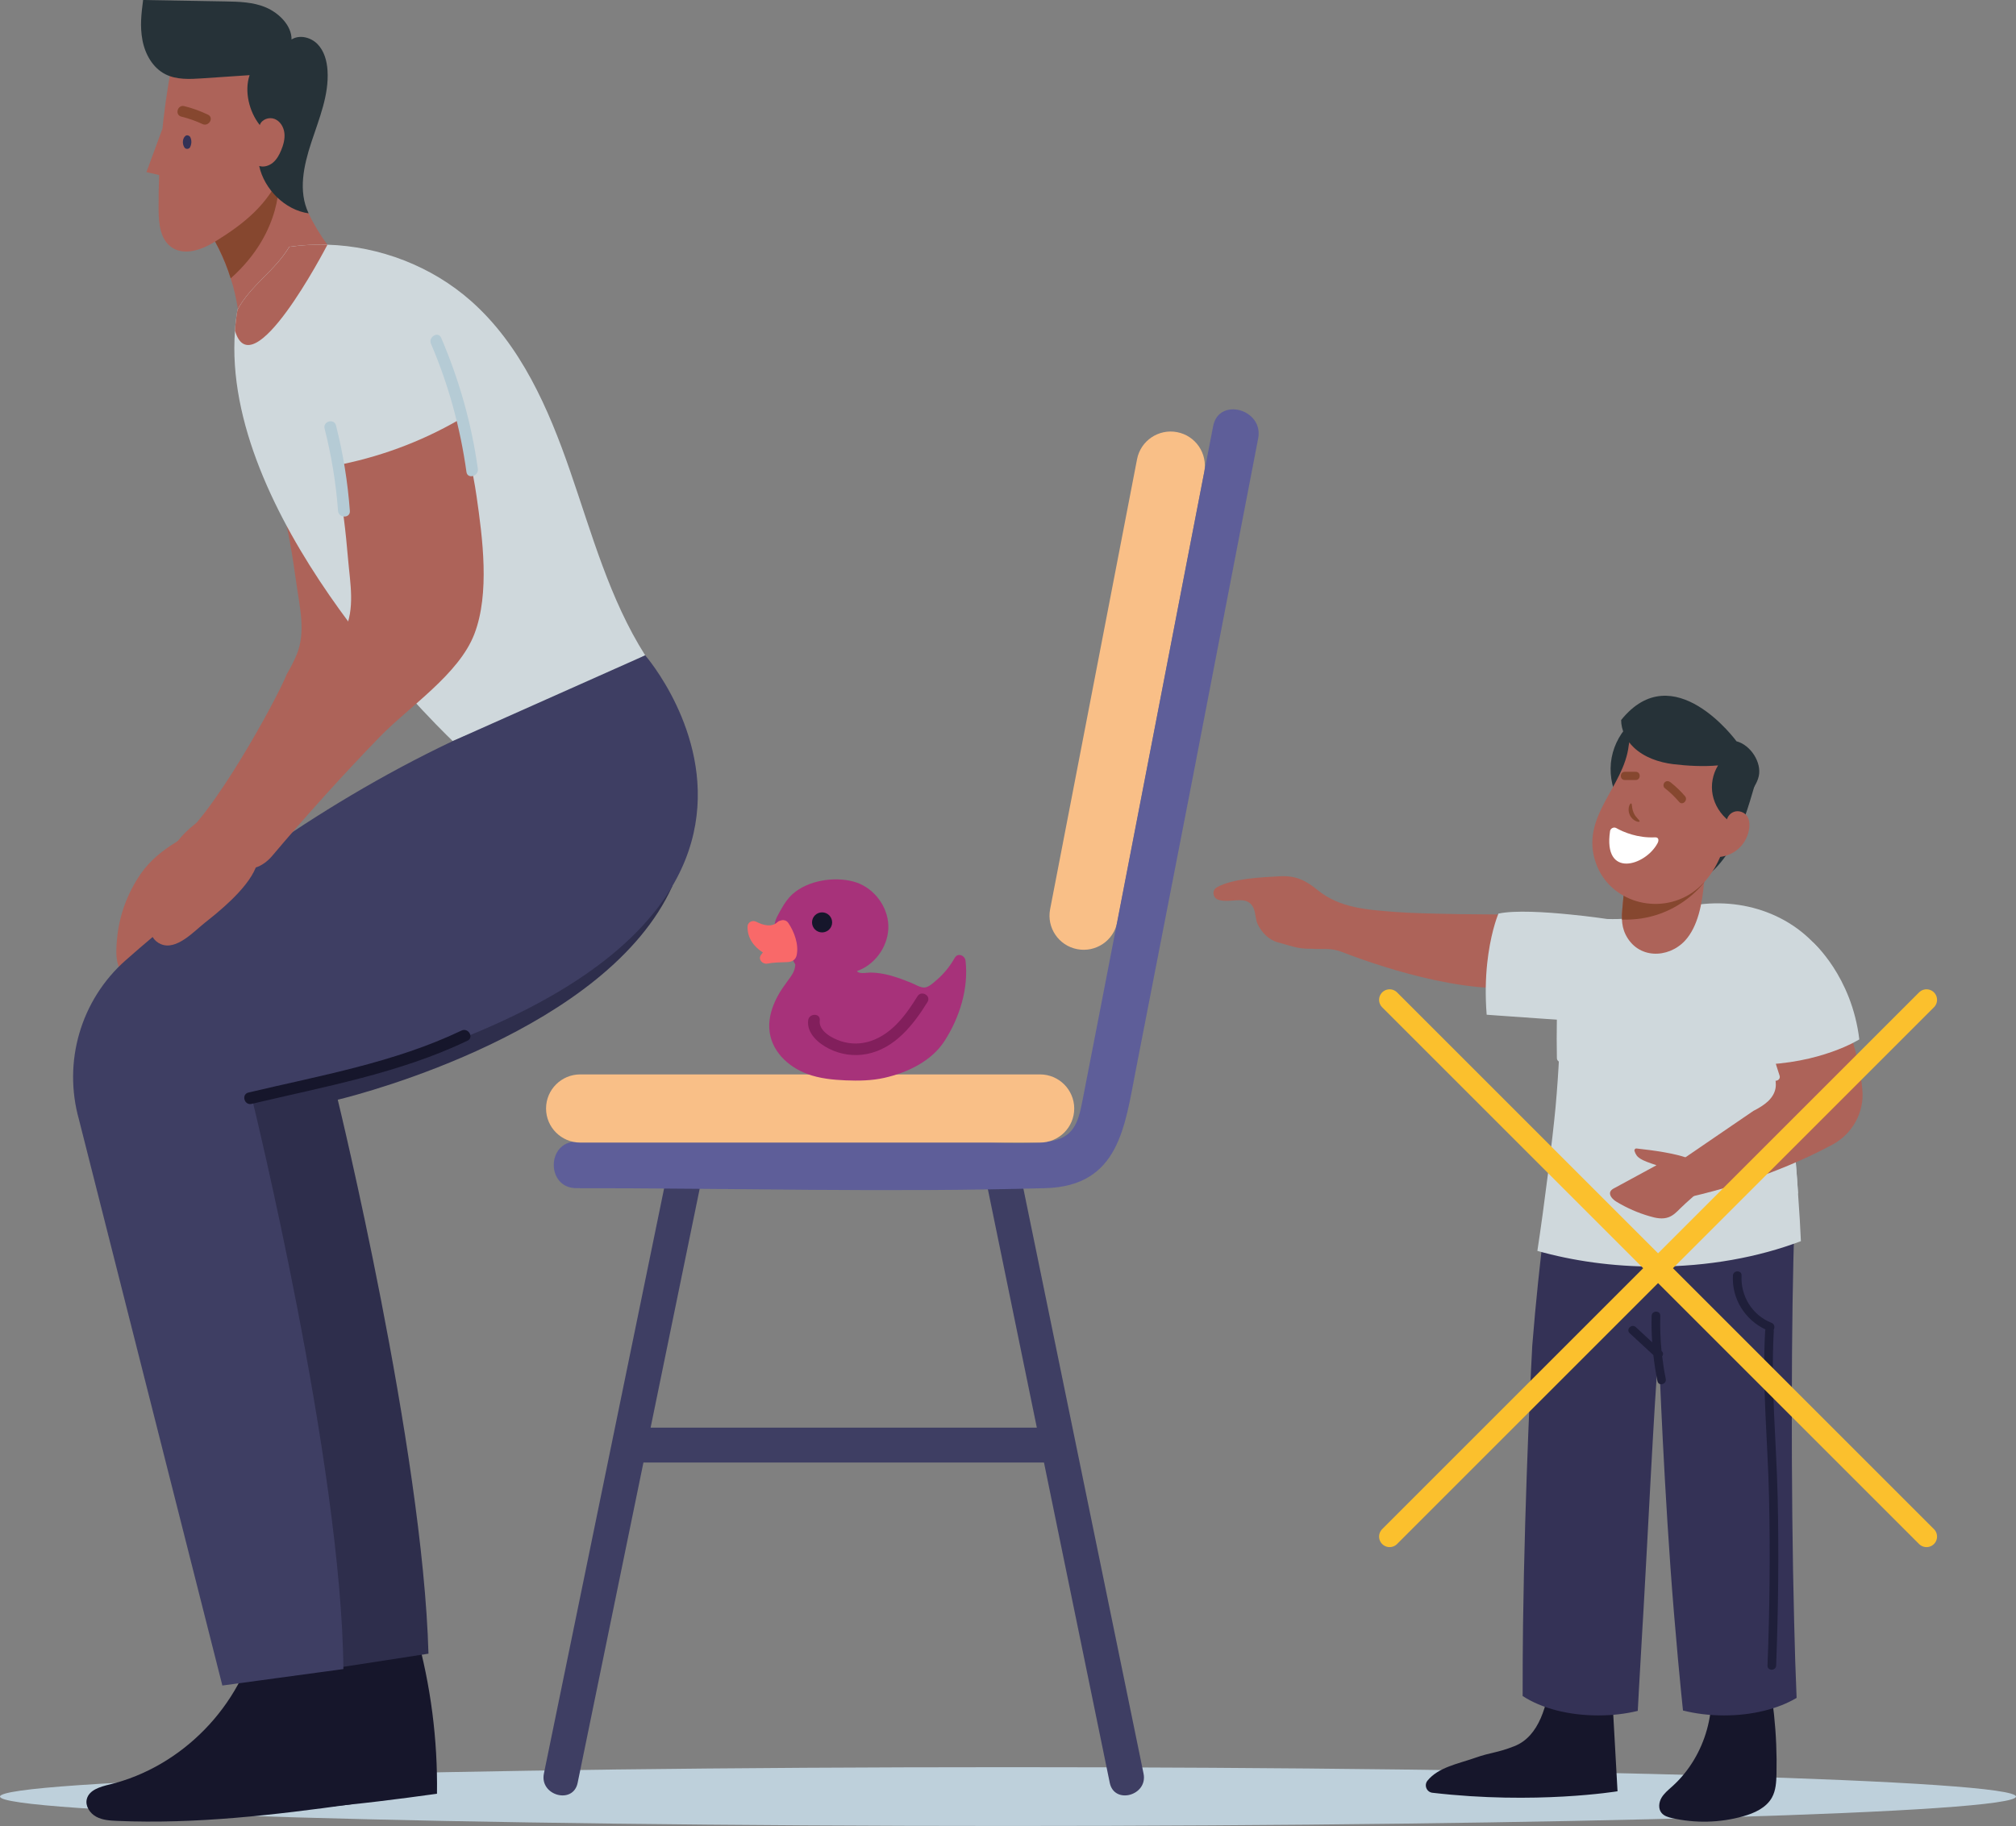<svg width="383" height="347" viewBox="0 0 383 347" fill="none" xmlns="http://www.w3.org/2000/svg">
<rect x="0" y="0" width="383" height="347" fill="#808080" stroke="none"/>
<g clip-path="url(#clip0_44_3159)">
<path d="M191.5 346.992C297.263 346.992 383 344.491 383 341.406C383 338.322 297.263 335.821 191.5 335.821C85.737 335.821 0 338.322 0 341.406C0 344.491 85.737 346.992 191.5 346.992Z" fill="#BED0DB"/>
<path d="M81.001 123.792C78.47 131.601 69.334 138.22 64.043 144.278C57.356 151.932 50.963 159.821 44.823 167.915C43.925 169.079 42.905 169.836 41.843 170.251C40.374 174.559 34.838 179.37 32.764 181.194C30.756 182.953 27.588 186.853 24.567 185.713C21.799 184.679 22.003 181.113 22.208 178.695C22.583 174.046 24.208 169.698 26.788 165.977C28.503 163.526 30.846 161.629 33.385 160.074C39.933 156.084 52.735 132.602 54.498 128.075C55.201 126.887 55.813 125.706 56.319 124.501C58.164 120.161 56.923 115.357 56.295 110.798C55.576 105.579 54.735 100.376 53.339 95.279C53.151 94.603 52.939 93.927 52.71 93.251C60.924 91.289 68.795 87.935 75.882 83.334C77.653 87.951 79.066 92.69 80.045 97.616C81.605 105.513 83.556 115.919 81.001 123.792Z" fill="#AD6359"/>
<path d="M79.066 310.344C81.834 320.261 83.164 330.577 83.017 340.869C68.24 342.921 53.405 344.663 38.496 344.036C37.124 343.979 35.704 343.898 34.495 343.246C33.287 342.595 32.364 341.211 32.699 339.884C33.14 338.141 35.263 337.539 37.018 337.115C50.751 333.802 62.1 322.167 65.055 308.39C68.542 309.994 75.237 310.149 79.066 310.344Z" fill="#16162B"/>
<path d="M64.492 208.902C64.271 208.951 64.165 208.975 64.165 208.975C64.165 208.975 80.331 275.333 81.401 314.252L57.805 317.892L31.238 212.737C28.151 201.802 31.564 190.037 40.096 182.505C53.282 170.838 75.187 153.674 102.228 140.842L102.531 140.704L127.735 168.387C115.324 195.817 68.811 207.827 64.492 208.902Z" fill="#2E2E4C"/>
<path d="M62.859 312.339C65.627 322.256 66.957 332.572 66.81 342.864C52.033 344.916 37.197 346.658 22.289 346.031C20.917 345.974 19.497 345.893 18.288 345.241C17.08 344.59 16.157 343.206 16.492 341.879C16.933 340.136 19.056 339.534 20.811 339.11C34.544 335.797 45.893 324.161 48.848 310.385C52.327 311.981 59.021 312.144 62.859 312.339Z" fill="#16162B"/>
<path d="M38.472 42.087C40.815 45.376 42.627 49.04 43.828 52.899C44.154 53.868 44.416 54.853 44.644 55.847V55.863C45.085 57.744 45.371 59.665 45.518 61.579C51.69 57.06 58.736 53.428 65.937 50.88C58.891 43.813 54.638 33.855 54.866 23.905C52.849 27.594 50.523 30.956 48.008 34.319C47.453 35.044 46.881 35.727 46.277 36.355C44.089 38.634 41.493 40.417 38.66 41.981C38.611 42.013 38.529 42.046 38.472 42.087Z" fill="#AD6359"/>
<path d="M122.574 124.533C115.814 113.875 112.458 101.491 108.327 89.555C104.212 77.627 98.954 65.576 89.483 57.198C82.013 50.587 72.166 46.809 62.205 46.499C59.764 46.426 57.364 46.556 54.947 46.898C52.245 51.458 47.591 54.21 45.1 58.884C44.888 60.194 44.717 61.505 44.643 62.833C42.031 97.502 81.294 136.274 85.997 140.818C98.309 135.859 110.825 130.656 122.574 124.533Z" fill="#CFD8DC"/>
<path d="M44.644 62.841C47.877 73.963 61.683 47.493 62.206 46.508C59.781 46.426 57.372 46.565 54.964 46.907C52.253 51.466 47.599 54.21 45.109 58.892C44.889 60.203 44.725 61.522 44.644 62.841Z" fill="#AD6359"/>
<path d="M38.472 42.087C40.815 45.376 42.627 49.04 43.828 52.899C53.96 43.894 52.972 33.806 52.972 33.806L46.285 36.355C44.097 38.634 41.501 40.417 38.668 41.981C38.611 42.013 38.529 42.046 38.472 42.087Z" fill="#86472F"/>
<path d="M32.576 12.653C30.886 21.617 30.061 30.736 30.127 39.856C30.143 42.477 30.437 45.49 32.592 46.988C34.976 48.649 38.275 47.501 40.757 45.978C46.448 42.477 50.987 38.813 53.551 32.658C56.114 26.503 56.67 17.88 55.135 11.391C47.084 10.959 40.561 11.554 32.576 12.653Z" fill="#AD6359"/>
<path d="M49.355 23.767C49.706 22.684 51.11 22.187 52.164 22.602C53.225 23.018 53.895 24.133 54.025 25.257C54.164 26.38 53.846 27.52 53.413 28.562C53.054 29.434 52.588 30.28 51.87 30.891C51.151 31.502 50.139 31.828 49.241 31.543C50.188 35.947 54.156 39.929 58.63 40.539C56.613 36.306 57.691 31.485 59.153 27.032C60.614 22.57 62.525 18.076 62.222 13.394C62.108 11.586 61.602 9.714 60.344 8.403C59.087 7.092 56.924 6.538 55.389 7.499C55.413 4.845 53.005 2.491 50.563 1.433C48.122 0.375 45.379 0.318 42.709 0.269C37.533 0.187 32.356 0.09 27.188 0C26.845 2.687 26.568 4.942 27.058 7.605C27.547 10.267 29.009 12.897 31.434 14.118C33.54 15.177 36.03 15.047 38.39 14.892C41.403 14.688 44.416 14.485 47.42 14.281C46.375 17.318 47.338 21.251 49.355 23.767Z" fill="#263238"/>
<path d="M122.575 124.533C122.575 124.533 172.844 182.09 47.926 208.975C47.926 208.975 64.916 278.191 65.235 317.175L42.243 320.302L14.998 212.737C11.928 201.794 15.333 190.037 23.857 182.497C37.042 170.838 58.956 153.666 85.997 140.834L122.575 124.533Z" fill="#3E3E63"/>
<path d="M90.12 120.479C87.189 128.149 77.718 134.28 72.117 140.06C65.038 147.356 58.245 154.912 51.689 162.671C50.734 163.786 49.673 164.495 48.595 164.853C46.905 169.079 41.124 173.598 38.961 175.316C36.862 176.969 33.499 180.706 30.535 179.403C27.824 178.222 28.216 174.672 28.543 172.271C29.155 167.646 31.009 163.388 33.785 159.813C35.621 157.452 38.063 155.677 40.684 154.26C47.436 150.621 61.438 127.831 63.43 123.402C64.189 122.254 64.867 121.106 65.439 119.925C67.504 115.683 66.516 110.822 66.124 106.238C65.675 100.986 65.104 95.743 63.985 90.581C63.838 89.897 63.659 89.205 63.463 88.521C71.766 86.982 79.808 84.043 87.124 79.817C88.65 84.515 89.818 89.327 90.536 94.294C91.679 102.257 93.084 112.752 90.12 120.479Z" fill="#AD6359"/>
<path d="M87.671 195.842C74.983 201.908 60.81 204.391 47.208 207.615C45.803 207.949 46.399 210.107 47.804 209.773C61.634 206.492 75.906 203.943 88.806 197.772C90.104 197.153 88.969 195.223 87.671 195.842Z" fill="#16162B"/>
<path d="M83.817 64.201C83.254 62.882 81.319 64.021 81.882 65.332C85.23 73.157 87.442 81.275 88.618 89.693C88.814 91.11 90.977 90.508 90.781 89.099C89.581 80.452 87.246 72.22 83.817 64.201Z" fill="#B5CBD5"/>
<path d="M63.831 80.851C63.479 79.459 61.308 80.045 61.667 81.445C62.973 86.591 63.831 91.794 64.222 97.086C64.329 98.511 66.574 98.528 66.468 97.086C66.059 91.591 65.194 86.192 63.831 80.851Z" fill="#B5CBD5"/>
<path d="M30.861 24.443L27.824 32.707L32.576 33.806L30.861 24.443Z" fill="#AD6359"/>
<path d="M39.508 21.788C38.063 21.104 36.569 20.551 35.01 20.168C33.712 19.85 33.164 21.845 34.455 22.163C35.834 22.505 37.173 22.961 38.455 23.571C39.663 24.149 40.717 22.366 39.508 21.788Z" fill="#86472F"/>
<path d="M35.263 25.802C35.532 25.607 35.989 25.762 36.136 26.038C36.447 26.633 36.422 27.39 36.104 27.984C35.941 28.286 35.516 28.375 35.222 28.204C35.091 28.123 35.002 28.009 34.953 27.87C34.602 27.252 34.683 26.226 35.263 25.802Z" fill="#343256"/>
<path d="M216.018 87.259L199.501 172.783C198.823 176.293 201.126 179.696 204.653 180.372C208.172 181.048 211.576 178.752 212.262 175.234L228.779 89.71C229.457 86.2 227.154 82.797 223.627 82.121C220.1 81.445 216.696 83.75 216.018 87.259Z" fill="#F9BF87"/>
<path d="M217.251 337.034C209.495 299.255 201.73 261.467 193.974 223.688C193.116 219.511 186.707 221.278 187.565 225.455C190.7 240.737 193.843 256.012 196.978 271.295C172.517 271.295 148.064 271.295 123.603 271.295C126.738 256.012 129.882 240.737 133.017 225.455C133.874 221.286 127.465 219.503 126.608 223.688C118.852 261.467 111.087 299.255 103.331 337.034C102.473 341.203 108.883 342.986 109.74 338.801C113.904 318.511 118.076 298.213 122.24 277.922C147.607 277.922 172.974 277.922 198.334 277.922C202.498 298.213 206.67 318.511 210.834 338.801C211.699 342.978 218.108 341.211 217.251 337.034Z" fill="#3E3E63"/>
<path d="M109.486 225.789C139.156 225.789 168.949 226.627 198.611 225.789C212.597 225.398 213.683 214.096 215.781 203.341C219.349 185.021 222.909 166.701 226.477 148.382C229.22 134.296 236.282 97.412 239.025 83.326C240.111 77.765 231.563 75.388 230.477 80.973C224.786 110.195 214.777 162.215 209.094 191.437C207.935 197.381 206.784 203.324 205.624 209.268C204.84 213.315 203.959 216.393 199.003 216.946C193.647 217.549 187.874 216.946 182.486 216.946C173.26 216.946 164.026 216.946 154.8 216.946C139.695 216.946 124.591 216.946 109.495 216.946C103.779 216.946 103.771 225.789 109.486 225.789Z" fill="#5E5E99"/>
<path d="M197.575 204.171H110.238C106.654 204.171 103.739 207.07 103.739 210.652C103.739 214.227 106.646 217.125 110.238 217.125H197.583C201.167 217.125 204.082 214.227 204.082 210.652C204.074 207.07 201.167 204.171 197.575 204.171Z" fill="#F9BF87"/>
<path d="M179.441 197.82C176.959 201.672 172.387 203.829 168.019 204.823C165.602 205.368 163.104 205.401 160.646 205.303C158.189 205.197 155.674 204.945 153.355 204.082C149.608 202.673 146.391 199.612 146.146 195.435C146.023 193.326 146.717 191.225 147.697 189.369C148.269 188.286 148.979 187.309 149.697 186.324C150.342 185.453 151.028 184.541 151.077 183.417C151.077 183.368 151.085 183.319 151.094 183.271C151.061 183.23 151.036 183.189 151.012 183.14C150.285 181.87 149.567 180.608 148.84 179.338C148.293 178.377 147.199 177.083 147.158 175.935C147.126 174.843 147.967 173.598 148.473 172.67C149.036 171.652 149.73 170.658 150.604 169.877C153.502 167.304 158.458 166.53 162.14 167.524C165.627 168.46 168.296 171.644 168.721 175.202C169.137 178.768 167.047 182.448 163.871 184.077C163.52 184.256 163.161 184.402 162.802 184.533C163.21 185.16 164.72 184.818 165.308 184.818C166.182 184.818 167.047 184.923 167.904 185.086C169.701 185.428 171.415 186.088 173.105 186.764C173.791 187.04 174.852 187.7 175.628 187.659C176.477 187.602 177.375 186.723 177.988 186.194C179.367 185.005 180.486 183.604 181.384 182.017C181.972 180.983 183.319 181.569 183.433 182.57C184.038 187.855 182.307 193.367 179.441 197.82Z" fill="#A7327A"/>
<path d="M149.739 175.356C149.396 174.86 148.734 174.738 148.253 174.957C148.057 174.99 147.869 175.08 147.689 175.242C146.53 176.309 144.905 175.78 143.672 175.161C142.938 174.786 142.023 175.242 142.015 176.106C141.991 178.312 143.24 179.908 144.93 180.999C144.791 181.154 144.668 181.325 144.546 181.504C143.974 182.375 144.913 183.279 145.787 183.116C147.053 182.88 148.277 182.872 149.551 182.831C150.441 182.798 151.143 182.44 151.347 181.528C151.796 179.484 150.882 177.017 149.739 175.356Z" fill="#F96969"/>
<path d="M174.306 189.32C172.166 192.781 169.521 196.428 165.488 197.804C163.626 198.439 161.667 198.472 159.789 197.869C158.123 197.332 155.494 195.956 155.739 193.896C155.903 192.496 153.698 192.504 153.535 193.896C153.241 196.355 155.478 198.276 157.47 199.278C159.699 200.402 162.214 200.768 164.663 200.296C169.97 199.278 173.522 194.759 176.2 190.427C176.959 189.222 175.049 188.115 174.306 189.32Z" fill="#821F5C"/>
<path d="M156.18 177.188C157.235 177.188 158.091 176.335 158.091 175.283C158.091 174.231 157.235 173.378 156.18 173.378C155.125 173.378 154.27 174.231 154.27 175.283C154.27 176.335 155.125 177.188 156.18 177.188Z" fill="#16162B"/>
<path d="M324.248 316.117C326.697 324.275 324.052 333.736 317.716 339.452C316.965 340.128 316.149 340.779 315.642 341.651C315.136 342.53 315.014 343.719 315.651 344.5C316.132 345.095 316.924 345.331 317.675 345.502C322.092 346.503 326.763 346.389 331.122 345.168C333.286 344.565 335.531 343.556 336.625 341.602C337.376 340.258 337.466 338.654 337.499 337.115C337.67 329.592 336.87 322.044 335.131 314.717C331.22 314.725 328.036 315.124 324.248 316.117Z" fill="#16162B"/>
<path d="M306.033 317.688L307.299 340.397C307.299 340.397 291.77 342.97 272.126 340.682C271.016 340.552 270.493 339.232 271.203 338.369C273.261 335.854 276.91 335.202 280.013 334.119C283.622 332.857 284.087 333.224 287.655 331.848C292.521 329.959 293.901 323.909 294.676 318.763C298.171 317.485 302.294 317.729 306.033 317.688Z" fill="#16162B"/>
<path d="M341.32 322.655C337.891 324.699 333 325.985 327.554 325.985C324.762 325.985 322.109 325.651 319.733 325.049C319.602 323.795 319.48 322.541 319.349 321.271C318.949 317.192 318.573 313.08 318.239 309.042C318.165 308.227 318.092 307.421 318.026 306.607C316.124 283.638 315.193 257.95 315.193 257.95C315.169 257.689 315.12 256.802 315.112 256.46C314.148 268.526 313.111 290.828 312.213 306.314C312.14 307.454 312.074 308.594 312.009 309.717C311.789 313.585 311.576 317.338 311.372 320.872C311.291 322.329 311.217 323.754 311.144 325.122C308.849 325.684 306.31 325.985 303.632 325.985C300.832 325.985 298.178 325.651 295.794 325.049C293.255 324.398 291.034 323.453 289.271 322.297C289.263 317.68 289.295 313.153 289.344 308.797C289.695 282.295 291.051 256.403 291.1 255.711C291.777 247.17 292.635 239.451 293.296 234.037C299.893 235.543 306.955 236.365 314.312 236.365C323.774 236.365 332.763 235.014 340.92 232.571C340.283 248.937 340.21 283.321 340.855 308.227C340.969 313.251 341.124 318.096 341.32 322.655Z" fill="#343256"/>
<path d="M290.585 187.39C278.265 189.467 260.115 182.92 254.955 180.909C254 180.535 252.979 180.339 251.959 180.339H249.869C249.542 180.299 249.215 180.282 248.889 180.29C246.529 180.331 245.182 179.721 242.798 179.085C241.059 178.621 239.728 177.245 238.953 175.666C238.471 174.672 238.577 173.533 238.152 172.58C236.977 169.917 233.891 171.741 231.482 170.992C230.429 170.667 230.167 169.201 231.164 168.631C234.168 166.913 239.647 166.726 243.108 166.522C246.121 166.351 248.056 167.279 250.326 169.144C254.629 172.653 259.911 172.881 265.267 173.313C270.321 173.712 284.568 173.834 289.622 173.769C290.569 173.761 290.977 174.575 290.855 175.299C290.887 175.413 290.904 175.527 290.904 175.658C290.977 178.076 292.275 184.647 290.585 187.39Z" fill="#AD6359"/>
<path d="M348.259 198.936C346.177 200.703 343.572 201.965 341.058 203.015C340.576 203.235 340.07 203.43 339.564 203.601C339.653 204.904 339.792 206.63 339.825 206.793C340.217 209.773 340.698 215.074 341.131 220.618C341.156 220.781 341.164 220.96 341.172 221.123C341.327 223.028 341.482 224.95 341.588 226.798C341.597 226.831 341.597 226.855 341.597 226.888C341.842 230.267 342.037 233.426 342.135 235.86C334.061 238.922 324.516 240.689 314.302 240.689C306.358 240.689 298.822 239.614 292.07 237.709C293.393 229.111 294.993 216.091 295.524 210.416C295.834 206.956 296.079 203.487 296.234 200.027C296.275 198.749 296.553 195.842 296.593 193.831L284.33 192.968L282.436 192.829C282.142 189.068 282.248 185.778 282.542 183.026C282.608 182.44 282.681 181.87 282.755 181.333C282.755 181.308 282.755 181.3 282.763 181.276C283.473 176.358 284.673 173.614 284.673 173.614C287.719 172.946 293.605 173.305 298.324 173.785C301.974 174.143 304.921 174.575 305.346 174.64C305.354 174.64 305.37 174.64 305.37 174.64C310.563 174.795 315.568 173.818 320.467 172.091C321.357 171.782 322.14 171.741 322.867 171.872C332.95 170.634 343.042 174.909 348.112 184.011C348.3 184.329 348.463 184.655 348.634 184.997C350.945 189.597 352.692 195.15 348.259 198.936Z" fill="#CFD8DC"/>
<path d="M323.824 166.612C323.799 166.954 323.775 167.32 323.742 167.67C323.742 167.67 323.742 167.678 323.734 167.695C323.408 171.587 322.599 176.106 320.076 178.801C316.884 182.18 311.144 182.277 308.826 177.587C308.368 176.659 308.181 175.707 308.14 174.738C308.107 174.094 308.14 173.451 308.205 172.792C308.246 172.222 308.311 171.66 308.36 171.09L309.038 163.966C309.332 160.912 311.095 158.307 314.035 158.307H314.116C314.418 158.12 314.72 157.957 315.055 157.794C320.117 155.596 324.175 161.36 323.824 166.612Z" fill="#AD6359"/>
<path d="M323.824 166.612C323.799 166.954 323.775 167.32 323.742 167.67C323.742 167.67 323.742 167.678 323.734 167.695C323.424 168.118 318.15 175.088 308.148 174.746L308.14 174.738C308.107 174.094 308.14 173.451 308.205 172.792C308.246 172.222 308.311 171.66 308.36 171.09L309.038 163.966C309.332 160.912 311.095 158.307 314.035 158.307H314.116C314.418 158.12 314.72 157.957 315.055 157.794C320.117 155.596 324.175 161.36 323.824 166.612Z" fill="#86472F"/>
<path d="M333.375 149.155C332.15 153.356 330.901 157.631 328.689 161.336C326.484 165.04 323.129 168.151 319.422 168.672C321.692 164.682 324.304 160.587 326.574 156.589C328.305 153.536 330.444 150.303 333.375 149.155Z" fill="#263238"/>
<path d="M310.098 137.097C308.073 138.872 306.669 141.347 306.179 143.993C305.689 146.639 306.114 149.448 307.371 151.826C308.914 148.357 310.563 144.644 312.115 141.176C312.515 140.28 312.915 139.311 312.694 138.359C312.384 137.072 311.29 137.683 310.098 137.097Z" fill="#263238"/>
<path d="M329.489 149.025C329.914 141.542 321.602 138.676 315.038 138.807C312.907 137.797 309.772 138.627 309.421 141.681C308.506 149.627 300.146 155.205 303.166 163.949C305.755 171.448 315.07 174.013 321.48 169.633C327.824 165.293 329.089 156.108 329.489 149.025Z" fill="#AD6359"/>
<path d="M334.136 147.478C333.825 148.895 332.895 150.116 331.996 151.28C330.886 152.73 329.588 154.578 328.477 156.019C326.877 154.765 325.759 152.99 325.375 151.069C324.999 149.155 325.367 147.128 326.395 145.45C323.636 145.703 320.631 145.548 317.872 145.214C315.12 144.872 312.361 143.912 310.393 142.047C308.923 140.663 307.984 138.733 307.984 136.828C317.937 124.46 329.898 140.866 329.898 140.866C332.609 141.583 334.699 144.897 334.136 147.478Z" fill="#263238"/>
<path d="M327.996 156.377C327.955 155.465 328.568 154.562 329.433 154.268C330.298 153.967 331.344 154.301 331.874 155.042C332.323 155.669 332.405 156.491 332.331 157.257C332.176 158.795 331.425 160.269 330.266 161.295C329.106 162.321 327.555 162.899 326.004 162.883C327 160.408 328.11 159.04 327.996 156.377Z" fill="#AD6359"/>
<path d="M311.487 156.092C311.487 156.198 311.185 156.214 310.818 156.051C310.434 155.897 309.968 155.539 309.65 154.92C309.65 154.912 309.642 154.887 309.634 154.879C309.454 154.488 309.397 154.114 309.405 153.788C309.413 153.316 309.568 152.941 309.707 152.778C309.789 152.681 309.846 152.656 309.903 152.689C309.928 152.697 309.952 152.721 309.968 152.746C310.026 152.876 310.034 153.177 310.091 153.536C310.14 153.804 310.205 154.114 310.344 154.415C310.352 154.456 310.368 154.48 310.393 154.521C310.597 154.993 310.916 155.343 311.16 155.604C311.381 155.84 311.528 155.986 311.487 156.092Z" fill="#86472F"/>
<path d="M314.451 159.121C311.104 159.284 308.426 158.128 307.046 157.354C306.573 157.094 305.96 157.419 305.879 157.932C304.523 167.027 312.614 164.544 314.9 160.237C315.203 159.675 315.113 159.097 314.451 159.121Z" fill="white"/>
<path d="M320.109 151.288C319.284 150.319 318.362 149.448 317.366 148.658C317.031 148.398 316.59 148.341 316.263 148.658C315.986 148.927 315.929 149.497 316.263 149.758C317.268 150.547 318.182 151.419 319.007 152.388C319.66 153.153 320.762 152.046 320.109 151.288Z" fill="#86472F"/>
<path d="M310.761 146.664H308.679C307.675 146.664 307.675 148.227 308.679 148.227H310.761C311.765 148.219 311.765 146.664 310.761 146.664Z" fill="#86472F"/>
<path d="M297.663 186.576C297.721 185.526 296.08 185.526 296.022 186.576C295.769 191.404 295.688 196.225 295.777 201.053C295.794 202.103 297.443 202.111 297.419 201.053C297.329 196.225 297.41 191.404 297.663 186.576Z" fill="#CFD8DC"/>
<path d="M316.459 262.029C316.166 260.604 315.953 259.188 315.782 257.754C315.994 257.47 316.035 257.071 315.692 256.753C315.684 256.745 315.667 256.729 315.659 256.72C315.439 254.506 315.357 252.283 315.423 250.044C315.455 248.985 313.814 248.994 313.781 250.044C313.724 251.737 313.773 253.415 313.888 255.084C312.851 254.123 311.806 253.162 310.769 252.193C309.993 251.477 308.826 252.633 309.609 253.35L314.108 257.51C314.296 259.163 314.541 260.808 314.884 262.452C315.096 263.503 316.68 263.063 316.459 262.029Z" fill="#1F1F3A"/>
<path d="M341.598 226.79C336.504 228.443 331.319 229.705 325.988 230.837C318.737 232.367 316.149 234.729 309.422 230.136C307.568 228.883 309.25 225.813 311.112 227.075C312.753 228.199 314.353 228.98 316.117 229.241C316.28 228.817 316.623 228.443 317.113 228.223C321.791 226.188 326.747 225.593 331.588 224.128C334.332 223.297 336.993 222.206 339.655 221.148C340.112 220.977 340.618 220.797 341.149 220.626C341.174 220.789 341.182 220.968 341.19 221.131C341.337 223.02 341.492 224.942 341.598 226.79Z" fill="#CFD8DC"/>
<path d="M337.72 284.387C337.475 273.925 336.389 263.413 336.985 252.951C336.993 252.861 336.969 252.788 336.952 252.714C337.222 252.307 337.156 251.615 336.552 251.379C332.886 249.938 330.649 246.282 330.862 242.39C330.919 241.34 329.278 241.34 329.221 242.39C328.984 246.803 331.49 250.785 335.417 252.649C335.377 252.739 335.344 252.828 335.344 252.942C334.748 263.405 335.842 273.916 336.079 284.379C336.324 295.094 336.209 305.801 335.793 316.508C335.752 317.566 337.393 317.558 337.434 316.508C337.842 305.809 337.965 295.102 337.72 284.387Z" fill="#1F1F3A"/>
<path d="M348.088 217.541C342.259 220.659 332.02 225.251 318.239 228.068L316.508 222.45L333.106 211.108C334.143 210.587 335.221 209.92 335.915 209.252C339.303 205.954 335.686 202.771 336.021 199.514C336.209 197.943 336.878 197.625 338.177 196.982C341.883 195.125 346.349 194.417 350.383 193.367V193.375C350.383 193.375 353.15 199.775 353.812 207.086C354.212 211.401 351.909 215.497 348.088 217.541Z" fill="#AD6359"/>
<path d="M344.423 179.061C344.423 179.061 351.787 185.485 353.232 197.519C353.232 197.519 345.876 202.201 333.801 202.331C333.809 202.339 315.667 179.077 344.423 179.061Z" fill="#CFD8DC"/>
<path d="M338.079 204.383C337.336 202.136 336.675 199.864 336.095 197.568C335.834 196.542 334.25 196.982 334.511 198.008C335.091 200.304 335.752 202.575 336.495 204.823C336.822 205.816 338.414 205.393 338.079 204.383Z" fill="#CFD8DC"/>
<path d="M307.101 228.37C309.061 229.558 311.175 230.487 313.38 231.122C314.572 231.48 315.862 231.749 317.029 231.301C317.895 230.975 318.564 230.299 319.218 229.632C320.23 228.598 323.128 226.163 324.141 225.121L321.259 220.341C318.662 219.153 313.723 218.566 310.914 218.249C310.653 218.216 310.449 218.469 310.522 218.713C310.931 220.04 311.674 220.423 314.703 221.433C312.041 222.882 309.379 224.323 306.726 225.764C306.44 225.911 306.146 226.082 305.983 226.358C305.566 227.108 306.375 227.93 307.101 228.37Z" fill="#AD6359"/>
<path d="M366 190L264 292" stroke="#FBC02D" stroke-width="4" stroke-linecap="round" stroke-linejoin="round"/>
<path d="M264 190L366 292" stroke="#FBC02D" stroke-width="4" stroke-linecap="round" stroke-linejoin="round"/>
</g>
<defs>
<clipPath id="clip0_44_3159">
<rect width="383" height="347" fill="white"/>
</clipPath>
</defs>
</svg>
